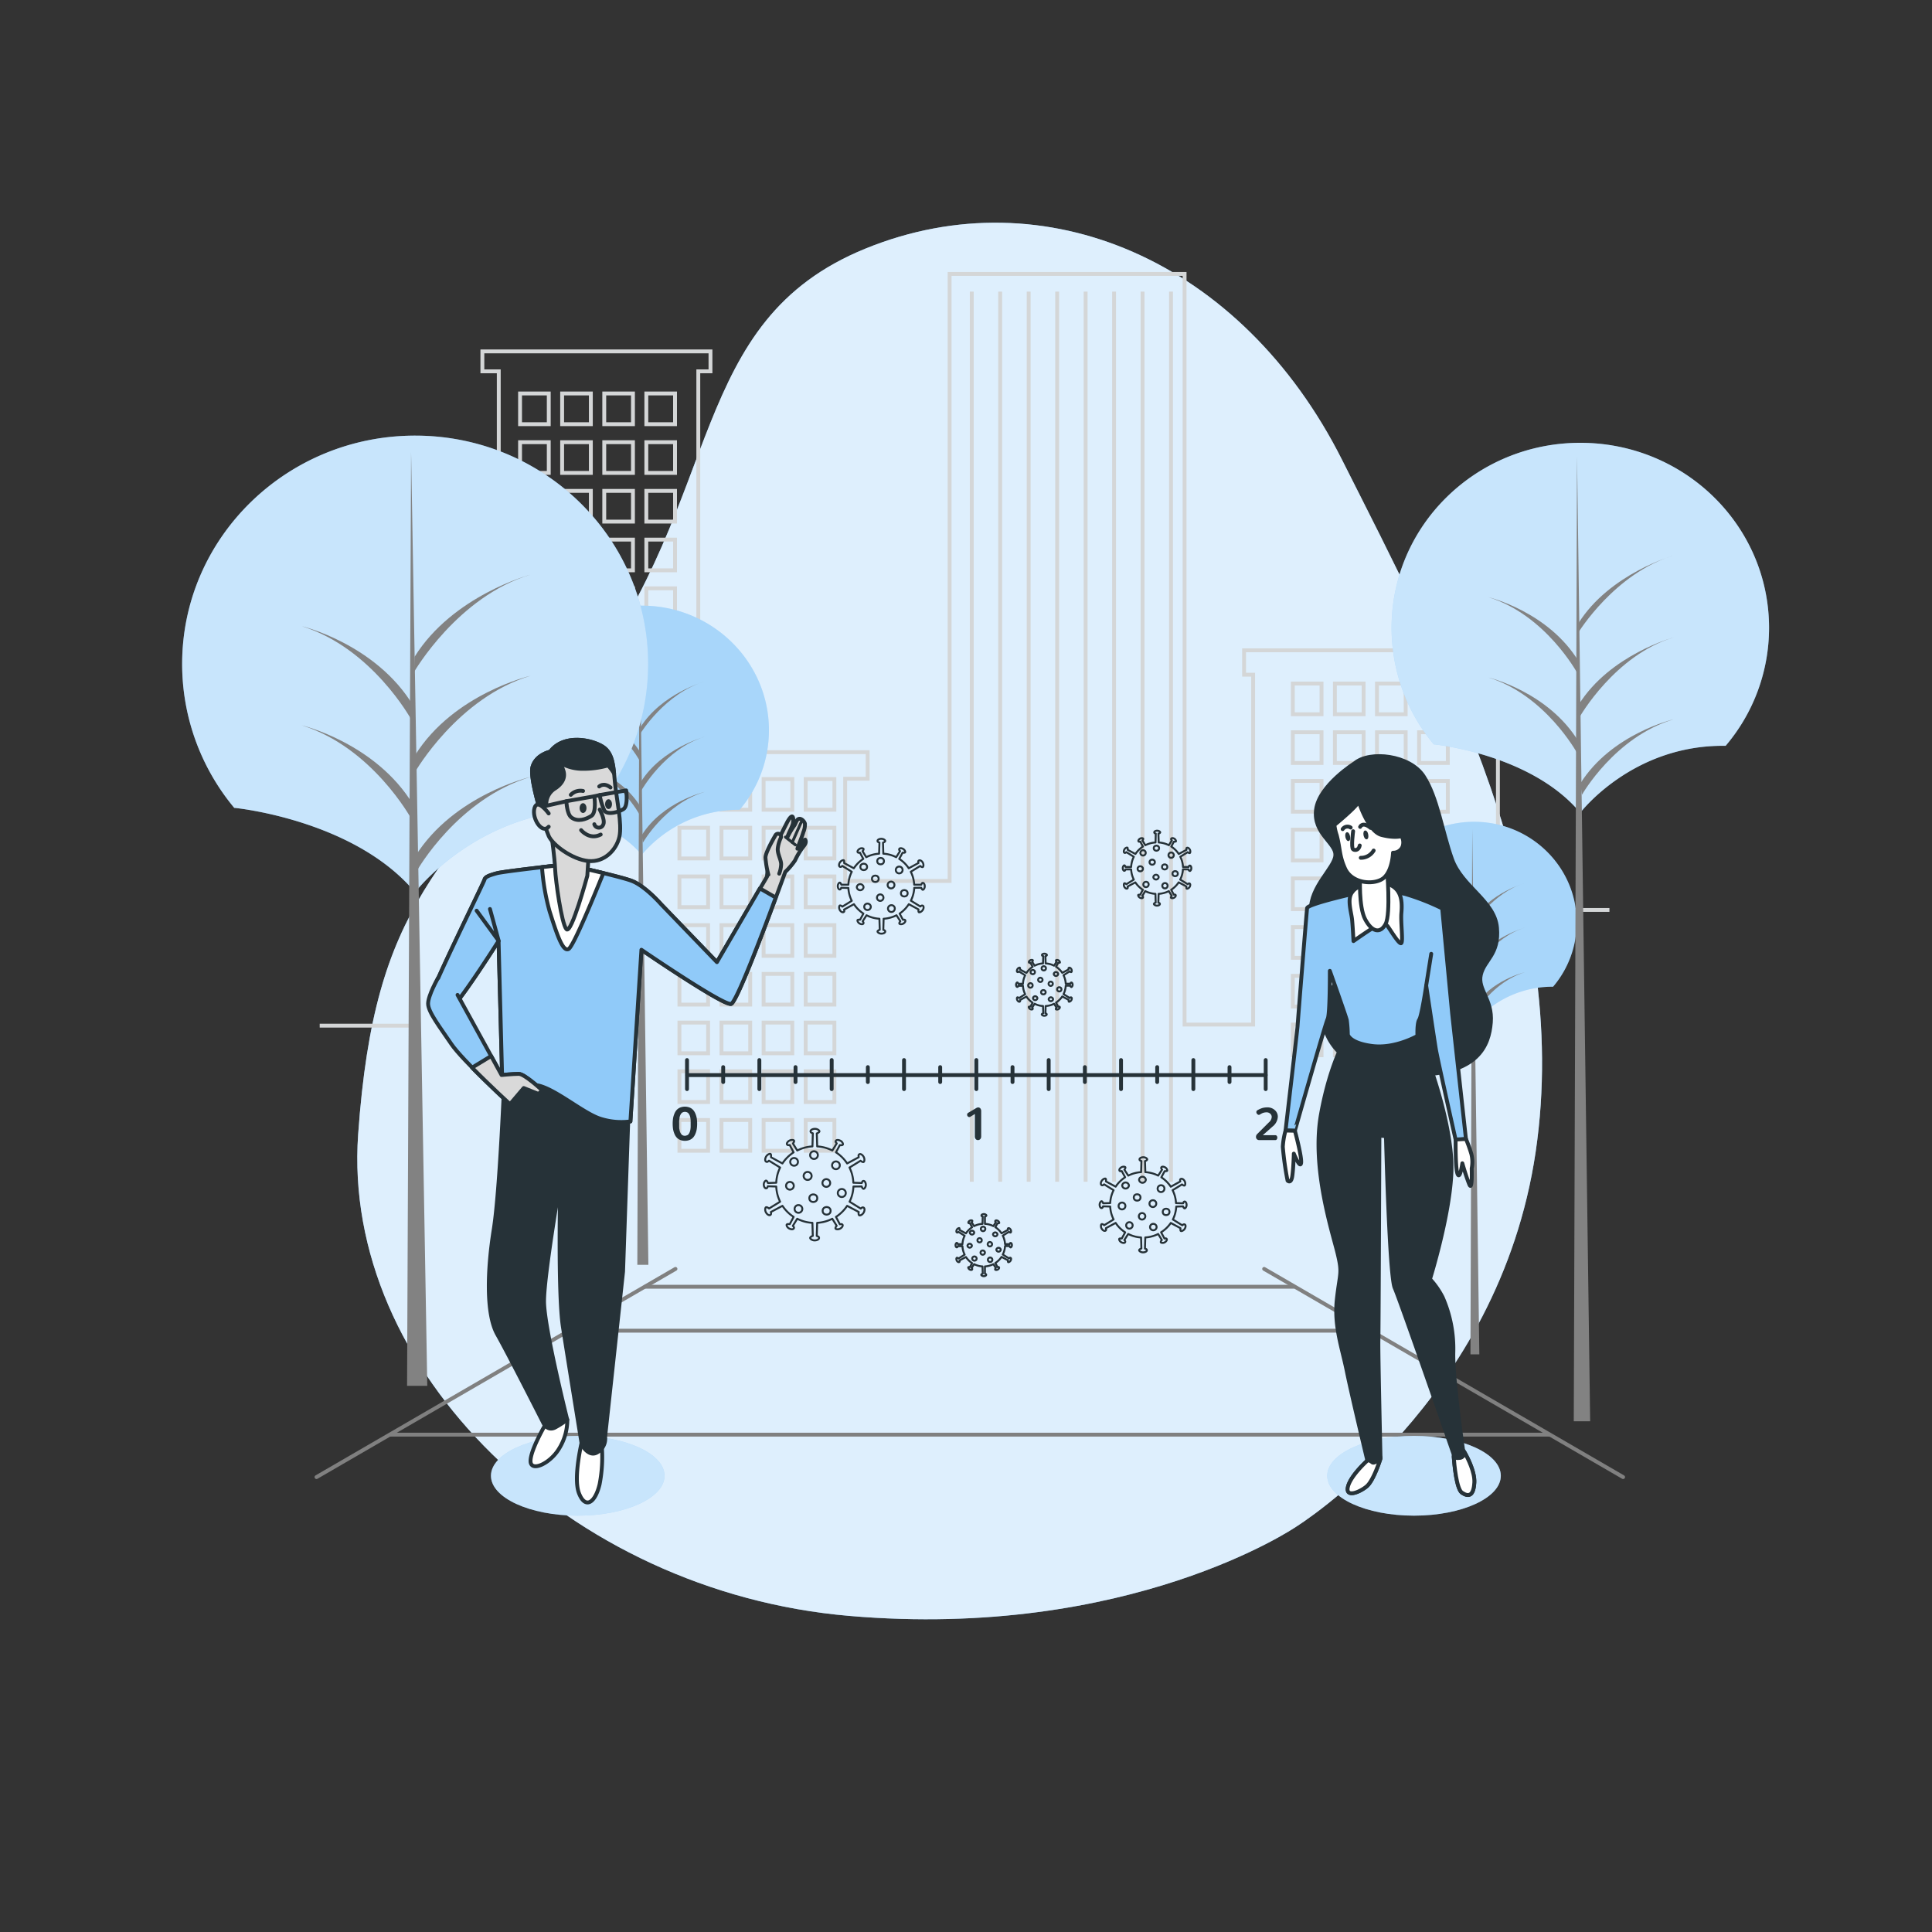 <svg xmlns="http://www.w3.org/2000/svg" viewBox="0 0 500 500"><rect x="0" y="0" width="500" height="500" fill="#333333" stroke="none"/><g id="freepik--background-simple--inject-85"><path d="M335.32,395.19s52.57-32.38,62.11-97.1S373.28,170.56,347.32,119,270.41,45.47,224.07,64.3s-36.51,64-73.21,112.57S97,232.8,92.69,293.58s54.43,118.36,127.05,124.61S335.32,395.19,335.32,395.19Z" style="fill:#90CAF9"></path><path d="M335.32,395.19s52.57-32.38,62.11-97.1S373.28,170.56,347.32,119,270.41,45.47,224.07,64.3s-36.51,64-73.21,112.57S97,232.8,92.69,293.58s54.43,118.36,127.05,124.61S335.32,395.19,335.32,395.19Z" style="fill:#fff;opacity:0.7"></path></g><g id="freepik--Buildings--inject-85"><polyline points="416.52 235.49 387.66 235.49 387.66 174.61 389.59 174.61 389.59 168.3 321.97 168.3 321.97 174.61 324.31 174.61 324.31 265.16 306.57 265.16 306.57 70.89 245.76 70.89 245.76 227.99 218.73 227.99 218.73 201.54 224.55 201.54 224.55 194.66 180.72 194.66 180.72 96.1 183.87 96.1 183.87 90.94 124.84 90.94 124.84 96.1 129.08 96.1 129.08 179.85 107.23 179.85 107.23 265.44 82.74 265.44" style="fill:none;stroke:#d4d6d7;stroke-miterlimit:10"></polyline><rect x="134.59" y="101.83" width="7.43" height="7.95" style="fill:none;stroke:#d4d6d7;stroke-miterlimit:10"></rect><rect x="145.48" y="101.83" width="7.43" height="7.95" style="fill:none;stroke:#d4d6d7;stroke-miterlimit:10"></rect><rect x="156.38" y="101.83" width="7.43" height="7.95" style="fill:none;stroke:#d4d6d7;stroke-miterlimit:10"></rect><rect x="167.27" y="101.83" width="7.43" height="7.95" style="fill:none;stroke:#d4d6d7;stroke-miterlimit:10"></rect><rect x="134.59" y="114.44" width="7.43" height="7.95" style="fill:none;stroke:#d4d6d7;stroke-miterlimit:10"></rect><rect x="145.48" y="114.44" width="7.43" height="7.95" style="fill:none;stroke:#d4d6d7;stroke-miterlimit:10"></rect><rect x="156.38" y="114.44" width="7.43" height="7.95" style="fill:none;stroke:#d4d6d7;stroke-miterlimit:10"></rect><rect x="167.27" y="114.44" width="7.43" height="7.95" style="fill:none;stroke:#d4d6d7;stroke-miterlimit:10"></rect><rect x="134.59" y="127.04" width="7.43" height="7.95" style="fill:none;stroke:#d4d6d7;stroke-miterlimit:10"></rect><rect x="145.48" y="127.04" width="7.43" height="7.95" style="fill:none;stroke:#d4d6d7;stroke-miterlimit:10"></rect><rect x="156.38" y="127.04" width="7.43" height="7.95" style="fill:none;stroke:#d4d6d7;stroke-miterlimit:10"></rect><rect x="167.27" y="127.04" width="7.43" height="7.95" style="fill:none;stroke:#d4d6d7;stroke-miterlimit:10"></rect><rect x="134.59" y="139.65" width="7.43" height="7.95" style="fill:none;stroke:#d4d6d7;stroke-miterlimit:10"></rect><rect x="145.48" y="139.65" width="7.43" height="7.95" style="fill:none;stroke:#d4d6d7;stroke-miterlimit:10"></rect><rect x="156.38" y="139.65" width="7.43" height="7.95" style="fill:none;stroke:#d4d6d7;stroke-miterlimit:10"></rect><rect x="167.27" y="139.65" width="7.43" height="7.95" style="fill:none;stroke:#d4d6d7;stroke-miterlimit:10"></rect><rect x="134.59" y="152.26" width="7.43" height="7.95" style="fill:none;stroke:#d4d6d7;stroke-miterlimit:10"></rect><rect x="145.48" y="152.26" width="7.43" height="7.95" style="fill:none;stroke:#d4d6d7;stroke-miterlimit:10"></rect><rect x="156.38" y="152.26" width="7.43" height="7.95" style="fill:none;stroke:#d4d6d7;stroke-miterlimit:10"></rect><rect x="167.27" y="152.26" width="7.43" height="7.95" style="fill:none;stroke:#d4d6d7;stroke-miterlimit:10"></rect><rect x="134.59" y="164.86" width="7.43" height="7.95" style="fill:none;stroke:#d4d6d7;stroke-miterlimit:10"></rect><rect x="145.48" y="164.86" width="7.43" height="7.95" style="fill:none;stroke:#d4d6d7;stroke-miterlimit:10"></rect><rect x="156.38" y="164.86" width="7.43" height="7.95" style="fill:none;stroke:#d4d6d7;stroke-miterlimit:10"></rect><rect x="167.27" y="164.86" width="7.43" height="7.95" style="fill:none;stroke:#d4d6d7;stroke-miterlimit:10"></rect><rect x="134.59" y="177.47" width="7.43" height="7.95" style="fill:none;stroke:#d4d6d7;stroke-miterlimit:10"></rect><rect x="145.48" y="177.47" width="7.43" height="7.95" style="fill:none;stroke:#d4d6d7;stroke-miterlimit:10"></rect><rect x="156.38" y="177.47" width="7.43" height="7.95" style="fill:none;stroke:#d4d6d7;stroke-miterlimit:10"></rect><rect x="167.27" y="177.47" width="7.43" height="7.95" style="fill:none;stroke:#d4d6d7;stroke-miterlimit:10"></rect><rect x="134.59" y="190.08" width="7.43" height="7.95" style="fill:none;stroke:#d4d6d7;stroke-miterlimit:10"></rect><rect x="145.48" y="190.08" width="7.43" height="7.95" style="fill:none;stroke:#d4d6d7;stroke-miterlimit:10"></rect><rect x="156.38" y="190.08" width="7.43" height="7.95" style="fill:none;stroke:#d4d6d7;stroke-miterlimit:10"></rect><rect x="167.27" y="190.08" width="7.43" height="7.95" style="fill:none;stroke:#d4d6d7;stroke-miterlimit:10"></rect><rect x="175.83" y="201.61" width="7.43" height="7.95" style="fill:none;stroke:#d4d6d7;stroke-miterlimit:10"></rect><rect x="186.72" y="201.61" width="7.43" height="7.95" style="fill:none;stroke:#d4d6d7;stroke-miterlimit:10"></rect><rect x="197.62" y="201.61" width="7.43" height="7.95" style="fill:none;stroke:#d4d6d7;stroke-miterlimit:10"></rect><rect x="208.51" y="201.61" width="7.43" height="7.95" style="fill:none;stroke:#d4d6d7;stroke-miterlimit:10"></rect><rect x="175.83" y="214.22" width="7.43" height="7.95" style="fill:none;stroke:#d4d6d7;stroke-miterlimit:10"></rect><rect x="186.72" y="214.22" width="7.43" height="7.95" style="fill:none;stroke:#d4d6d7;stroke-miterlimit:10"></rect><rect x="197.62" y="214.22" width="7.43" height="7.95" style="fill:none;stroke:#d4d6d7;stroke-miterlimit:10"></rect><rect x="208.51" y="214.22" width="7.43" height="7.95" style="fill:none;stroke:#d4d6d7;stroke-miterlimit:10"></rect><rect x="175.83" y="226.82" width="7.43" height="7.95" style="fill:none;stroke:#d4d6d7;stroke-miterlimit:10"></rect><rect x="186.72" y="226.82" width="7.43" height="7.95" style="fill:none;stroke:#d4d6d7;stroke-miterlimit:10"></rect><rect x="197.62" y="226.82" width="7.43" height="7.95" style="fill:none;stroke:#d4d6d7;stroke-miterlimit:10"></rect><rect x="208.51" y="226.82" width="7.43" height="7.95" style="fill:none;stroke:#d4d6d7;stroke-miterlimit:10"></rect><rect x="175.83" y="239.43" width="7.43" height="7.95" style="fill:none;stroke:#d4d6d7;stroke-miterlimit:10"></rect><rect x="186.72" y="239.43" width="7.43" height="7.95" style="fill:none;stroke:#d4d6d7;stroke-miterlimit:10"></rect><rect x="197.62" y="239.43" width="7.43" height="7.95" style="fill:none;stroke:#d4d6d7;stroke-miterlimit:10"></rect><rect x="208.51" y="239.43" width="7.43" height="7.95" style="fill:none;stroke:#d4d6d7;stroke-miterlimit:10"></rect><rect x="175.83" y="252.04" width="7.43" height="7.95" style="fill:none;stroke:#d4d6d7;stroke-miterlimit:10"></rect><rect x="186.72" y="252.04" width="7.43" height="7.95" style="fill:none;stroke:#d4d6d7;stroke-miterlimit:10"></rect><rect x="197.62" y="252.04" width="7.43" height="7.95" style="fill:none;stroke:#d4d6d7;stroke-miterlimit:10"></rect><rect x="208.51" y="252.04" width="7.43" height="7.95" style="fill:none;stroke:#d4d6d7;stroke-miterlimit:10"></rect><rect x="175.83" y="264.64" width="7.43" height="7.95" style="fill:none;stroke:#d4d6d7;stroke-miterlimit:10"></rect><rect x="186.72" y="264.64" width="7.43" height="7.95" style="fill:none;stroke:#d4d6d7;stroke-miterlimit:10"></rect><rect x="197.62" y="264.64" width="7.43" height="7.95" style="fill:none;stroke:#d4d6d7;stroke-miterlimit:10"></rect><rect x="208.51" y="264.64" width="7.43" height="7.95" style="fill:none;stroke:#d4d6d7;stroke-miterlimit:10"></rect><rect x="175.83" y="277.25" width="7.43" height="7.95" style="fill:none;stroke:#d4d6d7;stroke-miterlimit:10"></rect><rect x="186.72" y="277.25" width="7.43" height="7.95" style="fill:none;stroke:#d4d6d7;stroke-miterlimit:10"></rect><rect x="197.62" y="277.25" width="7.43" height="7.95" style="fill:none;stroke:#d4d6d7;stroke-miterlimit:10"></rect><rect x="208.51" y="277.25" width="7.43" height="7.95" style="fill:none;stroke:#d4d6d7;stroke-miterlimit:10"></rect><rect x="175.83" y="289.86" width="7.43" height="7.95" style="fill:none;stroke:#d4d6d7;stroke-miterlimit:10"></rect><rect x="186.72" y="289.86" width="7.43" height="7.95" style="fill:none;stroke:#d4d6d7;stroke-miterlimit:10"></rect><rect x="197.62" y="289.86" width="7.43" height="7.95" style="fill:none;stroke:#d4d6d7;stroke-miterlimit:10"></rect><rect x="208.51" y="289.86" width="7.43" height="7.95" style="fill:none;stroke:#d4d6d7;stroke-miterlimit:10"></rect><rect x="334.58" y="176.9" width="7.43" height="7.95" style="fill:none;stroke:#d4d6d7;stroke-miterlimit:10"></rect><rect x="345.47" y="176.9" width="7.43" height="7.95" style="fill:none;stroke:#d4d6d7;stroke-miterlimit:10"></rect><rect x="356.36" y="176.9" width="7.43" height="7.95" style="fill:none;stroke:#d4d6d7;stroke-miterlimit:10"></rect><rect x="367.26" y="176.9" width="7.43" height="7.95" style="fill:none;stroke:#d4d6d7;stroke-miterlimit:10"></rect><rect x="334.58" y="189.51" width="7.43" height="7.95" style="fill:none;stroke:#d4d6d7;stroke-miterlimit:10"></rect><rect x="345.47" y="189.51" width="7.43" height="7.95" style="fill:none;stroke:#d4d6d7;stroke-miterlimit:10"></rect><rect x="356.36" y="189.51" width="7.43" height="7.95" style="fill:none;stroke:#d4d6d7;stroke-miterlimit:10"></rect><rect x="367.26" y="189.51" width="7.43" height="7.95" style="fill:none;stroke:#d4d6d7;stroke-miterlimit:10"></rect><rect x="334.58" y="202.11" width="7.43" height="7.95" style="fill:none;stroke:#d4d6d7;stroke-miterlimit:10"></rect><rect x="345.47" y="202.11" width="7.43" height="7.95" style="fill:none;stroke:#d4d6d7;stroke-miterlimit:10"></rect><rect x="356.36" y="202.11" width="7.43" height="7.95" style="fill:none;stroke:#d4d6d7;stroke-miterlimit:10"></rect><rect x="367.26" y="202.11" width="7.43" height="7.95" style="fill:none;stroke:#d4d6d7;stroke-miterlimit:10"></rect><rect x="334.58" y="214.72" width="7.43" height="7.95" style="fill:none;stroke:#d4d6d7;stroke-miterlimit:10"></rect><rect x="345.47" y="214.72" width="7.43" height="7.95" style="fill:none;stroke:#d4d6d7;stroke-miterlimit:10"></rect><rect x="356.36" y="214.72" width="7.43" height="7.95" style="fill:none;stroke:#d4d6d7;stroke-miterlimit:10"></rect><rect x="367.26" y="214.72" width="7.43" height="7.95" style="fill:none;stroke:#d4d6d7;stroke-miterlimit:10"></rect><rect x="334.58" y="227.33" width="7.43" height="7.95" style="fill:none;stroke:#d4d6d7;stroke-miterlimit:10"></rect><rect x="345.47" y="227.33" width="7.43" height="7.95" style="fill:none;stroke:#d4d6d7;stroke-miterlimit:10"></rect><rect x="356.36" y="227.33" width="7.43" height="7.95" style="fill:none;stroke:#d4d6d7;stroke-miterlimit:10"></rect><rect x="367.26" y="227.33" width="7.43" height="7.95" style="fill:none;stroke:#d4d6d7;stroke-miterlimit:10"></rect><rect x="334.58" y="239.93" width="7.43" height="7.95" style="fill:none;stroke:#d4d6d7;stroke-miterlimit:10"></rect><rect x="345.47" y="239.93" width="7.43" height="7.95" style="fill:none;stroke:#d4d6d7;stroke-miterlimit:10"></rect><rect x="356.36" y="239.93" width="7.43" height="7.95" style="fill:none;stroke:#d4d6d7;stroke-miterlimit:10"></rect><rect x="367.26" y="239.93" width="7.43" height="7.95" style="fill:none;stroke:#d4d6d7;stroke-miterlimit:10"></rect><rect x="334.58" y="252.54" width="7.43" height="7.95" style="fill:none;stroke:#d4d6d7;stroke-miterlimit:10"></rect><rect x="345.47" y="252.54" width="7.43" height="7.95" style="fill:none;stroke:#d4d6d7;stroke-miterlimit:10"></rect><rect x="356.36" y="252.54" width="7.43" height="7.95" style="fill:none;stroke:#d4d6d7;stroke-miterlimit:10"></rect><rect x="367.26" y="252.54" width="7.43" height="7.95" style="fill:none;stroke:#d4d6d7;stroke-miterlimit:10"></rect><rect x="334.58" y="265.15" width="7.43" height="7.95" style="fill:none;stroke:#d4d6d7;stroke-miterlimit:10"></rect><rect x="345.47" y="265.15" width="7.43" height="7.95" style="fill:none;stroke:#d4d6d7;stroke-miterlimit:10"></rect><rect x="356.36" y="265.15" width="7.43" height="7.95" style="fill:none;stroke:#d4d6d7;stroke-miterlimit:10"></rect><rect x="367.26" y="265.15" width="7.43" height="7.95" style="fill:none;stroke:#d4d6d7;stroke-miterlimit:10"></rect><line x1="251.49" y1="75.47" x2="251.49" y2="305.83" style="fill:none;stroke:#d4d6d7;stroke-miterlimit:10"></line><line x1="258.85" y1="75.47" x2="258.85" y2="305.83" style="fill:none;stroke:#d4d6d7;stroke-miterlimit:10"></line><line x1="266.22" y1="75.47" x2="266.22" y2="305.83" style="fill:none;stroke:#d4d6d7;stroke-miterlimit:10"></line><line x1="273.59" y1="75.47" x2="273.59" y2="305.83" style="fill:none;stroke:#d4d6d7;stroke-miterlimit:10"></line><line x1="280.96" y1="75.47" x2="280.96" y2="305.83" style="fill:none;stroke:#d4d6d7;stroke-miterlimit:10"></line><line x1="288.32" y1="75.47" x2="288.32" y2="305.83" style="fill:none;stroke:#d4d6d7;stroke-miterlimit:10"></line><line x1="295.69" y1="75.47" x2="295.69" y2="305.83" style="fill:none;stroke:#d4d6d7;stroke-miterlimit:10"></line><line x1="303.06" y1="75.47" x2="303.06" y2="305.83" style="fill:none;stroke:#d4d6d7;stroke-miterlimit:10"></line></g><g id="freepik--Virus--inject-85"><path d="M223,307.05c.08.24.28.62.49.62s.59-.46.59-1-.26-1.05-.59-1.05-.38.34-.46.54l-2.18-.07a9.87,9.87,0,0,0-1-3.93l2.86-1.76c.21.18.61.43.81.31s.3-.76,0-1.31-.82-.86-1.13-.68-.18.53-.15.77l-3,1.61a9.88,9.88,0,0,0-2.89-2.87l1-1.88c.25.05.67.06.78-.12s-.11-.74-.61-1-1-.3-1.2,0,.1.5.23.68l-1.14,1.84a9.81,9.81,0,0,0-3.92-1.06l-.1-3.36c.26-.09.68-.32.68-.55s-.52-.64-1.15-.64-1.15.29-1.15.64.36.42.59.52l-.1,3.39a9.81,9.81,0,0,0-3.93,1.06l-1.12-1.82c.17-.19.39-.55.29-.74s-.7-.27-1.2,0-.78.75-.61,1,.48.16.69.14l1,1.9a10,10,0,0,0-2.89,2.87l-2.95-1.6c0-.27.07-.74-.13-.86s-.82.13-1.14.68-.32,1.14,0,1.32.55-.11.74-.26l2.88,1.78a10,10,0,0,0-1,3.93l-2.15.07c-.08-.24-.28-.62-.49-.62s-.59.47-.59,1,.27,1,.59,1,.38-.33.47-.54l2.17.07a10,10,0,0,0,1,3.93l-2.86,1.76c-.21-.18-.61-.43-.81-.31s-.3.76,0,1.31.82.86,1.13.68.18-.53.15-.77l3-1.6a10.09,10.09,0,0,0,2.89,2.86l-1,1.88c-.25-.05-.68-.06-.79.12s.12.74.62,1,1,.3,1.2,0-.1-.5-.23-.68l1.13-1.84a9.81,9.81,0,0,0,3.93,1.06l.1,3.37c-.27.09-.68.31-.68.54s.51.64,1.15.64,1.15-.28,1.15-.64-.37-.42-.59-.52l.1-3.39a9.81,9.81,0,0,0,3.92-1.06l1.13,1.82c-.17.19-.4.56-.29.74s.69.27,1.19,0,.78-.75.62-1-.48-.16-.7-.13l-1-1.91a10,10,0,0,0,2.89-2.86l3,1.59c-.06.27-.08.74.13.86s.81-.13,1.13-.68.32-1.14,0-1.31-.55.1-.74.25l-2.89-1.78a9.78,9.78,0,0,0,1-3.93Z" style="fill:none;stroke:#263238;stroke-linecap:round;stroke-linejoin:round;stroke-width:0.5px"></path><path d="M211.66,298.94a1,1,0,1,1-1-1A1,1,0,0,1,211.66,298.94Z" style="fill:none;stroke:#263238;stroke-linecap:round;stroke-linejoin:round;stroke-width:0.5px"></path><path d="M205.43,306.88a1,1,0,1,1-1-1A1,1,0,0,1,205.43,306.88Z" style="fill:none;stroke:#263238;stroke-linecap:round;stroke-linejoin:round;stroke-width:0.5px"></path><path d="M210.05,304.33a1,1,0,0,1-2.07,0,1,1,0,0,1,2.07,0Z" style="fill:none;stroke:#263238;stroke-linecap:round;stroke-linejoin:round;stroke-width:0.5px"></path><path d="M207.64,312.87a1,1,0,1,1-1-1A1,1,0,0,1,207.64,312.87Z" style="fill:none;stroke:#263238;stroke-linecap:round;stroke-linejoin:round;stroke-width:0.5px"></path><path d="M218.89,308.75a1,1,0,0,1-2.07,0,1,1,0,0,1,2.07,0Z" style="fill:none;stroke:#263238;stroke-linecap:round;stroke-linejoin:round;stroke-width:0.5px"></path><ellipse cx="210.48" cy="310.09" rx="1.03" ry="0.98" style="fill:none;stroke:#263238;stroke-linecap:round;stroke-linejoin:round;stroke-width:0.5px"></ellipse><path d="M214.85,306.16a1,1,0,1,1-1-1A1,1,0,0,1,214.85,306.16Z" style="fill:none;stroke:#263238;stroke-linecap:round;stroke-linejoin:round;stroke-width:0.5px"></path><path d="M217.34,301.58a1,1,0,1,1-1-1A1,1,0,0,1,217.34,301.58Z" style="fill:none;stroke:#263238;stroke-linecap:round;stroke-linejoin:round;stroke-width:0.5px"></path><ellipse cx="213.93" cy="313.36" rx="1.03" ry="0.98" style="fill:none;stroke:#263238;stroke-linecap:round;stroke-linejoin:round;stroke-width:0.5px"></ellipse><path d="M206.51,300.69a1,1,0,1,1-1-1A1,1,0,0,1,206.51,300.69Z" style="fill:none;stroke:#263238;stroke-linecap:round;stroke-linejoin:round;stroke-width:0.5px"></path><path d="M307.6,225c0,.16.19.41.33.41s.39-.31.39-.7-.17-.7-.39-.7-.26.22-.32.36l-1.45,0a6.67,6.67,0,0,0-.7-2.64l1.92-1.19c.14.13.41.29.55.22s.2-.52,0-.89-.56-.57-.77-.45-.12.35-.1.51l-2,1.08a6.7,6.7,0,0,0-1.94-1.92l.68-1.26c.17,0,.46,0,.53-.08s-.08-.5-.41-.7-.7-.19-.81,0,.07.34.16.46l-.77,1.23a6.8,6.8,0,0,0-2.63-.71l-.07-2.26c.18-.06.46-.21.46-.36s-.34-.43-.77-.43-.77.19-.77.43.24.28.39.34l-.06,2.28a6.85,6.85,0,0,0-2.64.71l-.75-1.22c.11-.13.26-.37.19-.49s-.47-.19-.8,0-.52.5-.42.69.33.11.47.09l.69,1.28a6.82,6.82,0,0,0-1.94,1.92l-2-1.07c0-.18.05-.5-.09-.57s-.55.08-.76.45-.22.76,0,.88.37-.07.5-.17l1.93,1.2a6.66,6.66,0,0,0-.69,2.64l-1.44,0c-.06-.16-.19-.42-.33-.42s-.4.32-.4.71.18.7.4.7.26-.23.31-.36l1.46,0a6.66,6.66,0,0,0,.69,2.64l-1.92,1.19c-.14-.13-.41-.3-.54-.22s-.2.52,0,.89.55.57.76.45.12-.35.1-.52l2-1.07a6.82,6.82,0,0,0,1.94,1.92l-.68,1.26c-.17,0-.45,0-.52.08s.07.5.41.69.69.2.8,0-.06-.34-.15-.46l.76-1.23a6.85,6.85,0,0,0,2.64.71l.06,2.26c-.18.06-.46.21-.46.36s.35.43.78.43.77-.19.77-.43-.25-.28-.4-.34l.07-2.28a6.9,6.9,0,0,0,2.64-.71l.75,1.22c-.11.13-.27.37-.19.49s.46.19.8,0,.52-.5.41-.69-.32-.11-.47-.09l-.69-1.28a6.7,6.7,0,0,0,1.94-1.92l2,1.06c0,.19-.05.51.08.58s.55-.08.76-.45.22-.76,0-.88-.37.07-.5.17l-1.94-1.2a6.67,6.67,0,0,0,.7-2.64Z" style="fill:none;stroke:#263238;stroke-linecap:round;stroke-linejoin:round;stroke-width:0.5px"></path><ellipse cx="299.28" cy="219.51" rx="0.69" ry="0.66" style="fill:none;stroke:#263238;stroke-linecap:round;stroke-linejoin:round;stroke-width:0.5px"></ellipse><ellipse cx="295.1" cy="224.84" rx="0.69" ry="0.66" style="fill:none;stroke:#263238;stroke-linecap:round;stroke-linejoin:round;stroke-width:0.5px"></ellipse><ellipse cx="298.19" cy="223.13" rx="0.69" ry="0.66" style="fill:none;stroke:#263238;stroke-linecap:round;stroke-linejoin:round;stroke-width:0.5px"></ellipse><path d="M297.27,228.86a.69.69,0,1,1-.69-.65A.67.67,0,0,1,297.27,228.86Z" style="fill:none;stroke:#263238;stroke-linecap:round;stroke-linejoin:round;stroke-width:0.5px"></path><ellipse cx="304.13" cy="226.1" rx="0.69" ry="0.66" style="fill:none;stroke:#263238;stroke-linecap:round;stroke-linejoin:round;stroke-width:0.5px"></ellipse><path d="M299.87,227a.7.7,0,0,1-1.39,0,.7.7,0,0,1,1.39,0Z" style="fill:none;stroke:#263238;stroke-linecap:round;stroke-linejoin:round;stroke-width:0.5px"></path><ellipse cx="301.42" cy="224.36" rx="0.69" ry="0.66" style="fill:none;stroke:#263238;stroke-linecap:round;stroke-linejoin:round;stroke-width:0.5px"></ellipse><path d="M303.78,221.29a.69.69,0,1,1-.69-.66A.68.68,0,0,1,303.78,221.29Z" style="fill:none;stroke:#263238;stroke-linecap:round;stroke-linejoin:round;stroke-width:0.5px"></path><path d="M302.18,229.19a.69.69,0,1,1-.69-.65A.67.67,0,0,1,302.18,229.19Z" style="fill:none;stroke:#263238;stroke-linecap:round;stroke-linejoin:round;stroke-width:0.5px"></path><path d="M296.51,220.69a.69.69,0,1,1-.69-.66A.68.68,0,0,1,296.51,220.69Z" style="fill:none;stroke:#263238;stroke-linecap:round;stroke-linejoin:round;stroke-width:0.5px"></path><path d="M261.29,322.49c0,.13.16.34.27.34s.33-.26.33-.58-.15-.58-.33-.58-.21.19-.26.3l-1.2,0a5.39,5.39,0,0,0-.58-2.18l1.59-1c.12.1.34.24.45.18s.17-.43,0-.73-.46-.47-.63-.38-.1.3-.08.43l-1.65.89a5.67,5.67,0,0,0-1.61-1.59l.57-1c.13,0,.37,0,.43-.07s-.06-.41-.34-.57-.57-.16-.66,0,.05.28.12.37l-.63,1a5.36,5.36,0,0,0-2.18-.59l0-1.87c.15-.05.38-.17.38-.3s-.29-.36-.64-.36-.64.16-.64.36.2.23.33.29l-.06,1.88a5.4,5.4,0,0,0-2.18.59l-.62-1c.09-.11.22-.31.16-.41s-.39-.15-.66,0-.43.41-.34.57.26.09.38.07l.57,1.06a5.77,5.77,0,0,0-1.6,1.59l-1.64-.88c0-.15,0-.42-.07-.48s-.45.07-.63.37-.18.64,0,.74.3-.06.41-.14l1.6,1a5.55,5.55,0,0,0-.57,2.18l-1.19,0c0-.13-.16-.34-.28-.34s-.32.26-.32.58.14.58.32.58.22-.19.26-.3l1.21,0a5.55,5.55,0,0,0,.57,2.19l-1.58,1c-.12-.11-.34-.25-.46-.18s-.16.43,0,.73.46.47.63.37.1-.29.09-.42l1.65-.89a5.77,5.77,0,0,0,1.6,1.59l-.56,1c-.14,0-.38,0-.43.07s.06.41.34.57.57.16.66,0-.05-.28-.13-.38l.63-1a5.57,5.57,0,0,0,2.18.59l.06,1.87c-.15.05-.38.17-.38.3s.29.36.64.36.64-.16.64-.36-.21-.24-.33-.29l0-1.88a5.52,5.52,0,0,0,2.18-.59l.63,1c-.1.11-.22.31-.16.41s.38.15.66,0,.43-.41.34-.57-.27-.09-.39-.08l-.57-1.05a5.67,5.67,0,0,0,1.61-1.59l1.64.88c0,.15,0,.41.07.48s.45-.07.63-.38.18-.63,0-.73-.31.06-.42.14l-1.6-1a5.39,5.39,0,0,0,.58-2.19Z" style="fill:none;stroke:#263238;stroke-linecap:round;stroke-linejoin:round;stroke-width:0.5px"></path><path d="M255,318a.58.58,0,1,1-.58-.54A.56.56,0,0,1,255,318Z" style="fill:none;stroke:#263238;stroke-linecap:round;stroke-linejoin:round;stroke-width:0.5px"></path><path d="M251.53,322.39a.58.58,0,0,1-1.15,0,.58.58,0,0,1,1.15,0Z" style="fill:none;stroke:#263238;stroke-linecap:round;stroke-linejoin:round;stroke-width:0.5px"></path><ellipse cx="253.52" cy="320.98" rx="0.57" ry="0.55" style="fill:none;stroke:#263238;stroke-linecap:round;stroke-linejoin:round;stroke-width:0.5px"></ellipse><path d="M252.75,325.72a.55.55,0,0,1-.57.54.56.56,0,0,1-.57-.54.57.57,0,0,1,.57-.55A.56.56,0,0,1,252.75,325.72Z" style="fill:none;stroke:#263238;stroke-linecap:round;stroke-linejoin:round;stroke-width:0.5px"></path><path d="M259,323.43a.58.58,0,0,1-1.15,0,.58.58,0,0,1,1.15,0Z" style="fill:none;stroke:#263238;stroke-linecap:round;stroke-linejoin:round;stroke-width:0.5px"></path><path d="M254.9,324.17a.57.57,0,0,1-.57.55.56.56,0,0,1-.57-.55.55.55,0,0,1,.57-.54A.56.56,0,0,1,254.9,324.17Z" style="fill:none;stroke:#263238;stroke-linecap:round;stroke-linejoin:round;stroke-width:0.5px"></path><path d="M256.75,322a.57.57,0,0,1-1.14,0,.57.57,0,0,1,1.14,0Z" style="fill:none;stroke:#263238;stroke-linecap:round;stroke-linejoin:round;stroke-width:0.5px"></path><path d="M258.14,319.45a.58.58,0,0,1-1.15,0,.58.58,0,0,1,1.15,0Z" style="fill:none;stroke:#263238;stroke-linecap:round;stroke-linejoin:round;stroke-width:0.5px"></path><path d="M256.82,326a.58.58,0,1,1-.58-.55A.57.57,0,0,1,256.82,326Z" style="fill:none;stroke:#263238;stroke-linecap:round;stroke-linejoin:round;stroke-width:0.5px"></path><path d="M252.13,319a.58.58,0,0,1-1.15,0,.58.58,0,0,1,1.15,0Z" style="fill:none;stroke:#263238;stroke-linecap:round;stroke-linejoin:round;stroke-width:0.5px"></path><path d="M277,255.1c0,.14.16.35.27.35s.33-.26.33-.58-.15-.59-.33-.59-.21.19-.26.3l-1.2,0a5.59,5.59,0,0,0-.57-2.19l1.58-1c.12.1.34.24.45.17s.17-.42,0-.73-.45-.47-.63-.37-.1.29-.08.42l-1.65.89a5.67,5.67,0,0,0-1.61-1.59l.57-1c.13,0,.37,0,.43-.07s-.06-.41-.34-.57-.57-.16-.66,0,.05.28.12.38l-.63,1a5.47,5.47,0,0,0-2.18-.59l-.05-1.87c.15-.05.38-.17.38-.3s-.29-.35-.64-.35-.64.16-.64.35.2.24.33.29l-.06,1.88a5.47,5.47,0,0,0-2.17.59l-.63-1c.09-.11.22-.31.16-.41s-.39-.15-.66,0-.43.41-.34.57.26.09.38.08l.57,1.05a5.77,5.77,0,0,0-1.6,1.59l-1.64-.88c0-.15,0-.41-.07-.48s-.45.07-.63.38-.18.63,0,.73.31-.06.41-.14l1.6,1a5.59,5.59,0,0,0-.57,2.19l-1.19,0c-.05-.13-.16-.34-.28-.34s-.32.26-.32.58.15.58.32.58.22-.19.26-.3l1.21,0a5.5,5.5,0,0,0,.57,2.18l-1.58,1c-.12-.1-.34-.24-.45-.18s-.17.43,0,.73.45.48.62.38.1-.3.09-.43l1.65-.89a5.77,5.77,0,0,0,1.6,1.59l-.56,1c-.14,0-.37,0-.43.07s.06.41.34.57.57.17.66,0-.05-.28-.13-.37l.64-1a5.31,5.31,0,0,0,2.17.59l.06,1.87c-.15.05-.38.17-.38.3s.29.36.64.36.64-.16.64-.36-.21-.23-.33-.29l.05-1.88a5.31,5.31,0,0,0,2.18-.59l.63,1c-.1.11-.22.31-.16.41s.38.16.66,0,.43-.42.34-.58-.27-.09-.39-.07l-.57-1.06a5.67,5.67,0,0,0,1.61-1.59l1.64.88c0,.16,0,.42.07.48s.45-.07.63-.37.18-.64,0-.73-.31.06-.41.14l-1.6-1a5.5,5.5,0,0,0,.57-2.18Z" style="fill:none;stroke:#263238;stroke-linecap:round;stroke-linejoin:round;stroke-width:0.5px"></path><ellipse cx="270.13" cy="250.6" rx="0.57" ry="0.55" style="fill:none;stroke:#263238;stroke-linecap:round;stroke-linejoin:round;stroke-width:0.5px"></ellipse><path d="M267.25,255a.58.58,0,1,1-.57-.55A.56.56,0,0,1,267.25,255Z" style="fill:none;stroke:#263238;stroke-linecap:round;stroke-linejoin:round;stroke-width:0.5px"></path><path d="M269.81,253.59a.56.56,0,0,1-.57.54.55.55,0,0,1-.57-.54.56.56,0,0,1,.57-.55A.57.57,0,0,1,269.81,253.59Z" style="fill:none;stroke:#263238;stroke-linecap:round;stroke-linejoin:round;stroke-width:0.5px"></path><path d="M268.48,258.33a.58.58,0,0,1-1.15,0,.58.58,0,0,1,1.15,0Z" style="fill:none;stroke:#263238;stroke-linecap:round;stroke-linejoin:round;stroke-width:0.5px"></path><ellipse cx="274.14" cy="256.04" rx="0.57" ry="0.55" style="fill:none;stroke:#263238;stroke-linecap:round;stroke-linejoin:round;stroke-width:0.5px"></ellipse><path d="M270.62,256.79a.56.56,0,0,1-.57.54.55.55,0,1,1,0-1.09A.56.56,0,0,1,270.62,256.79Z" style="fill:none;stroke:#263238;stroke-linecap:round;stroke-linejoin:round;stroke-width:0.5px"></path><path d="M272.47,254.61a.55.55,0,0,1-.57.54.55.55,0,1,1,.57-.54Z" style="fill:none;stroke:#263238;stroke-linecap:round;stroke-linejoin:round;stroke-width:0.5px"></path><path d="M273.86,252.07a.58.58,0,0,1-1.15,0,.58.58,0,0,1,1.15,0Z" style="fill:none;stroke:#263238;stroke-linecap:round;stroke-linejoin:round;stroke-width:0.5px"></path><path d="M272.54,258.6a.58.58,0,0,1-1.15,0,.58.58,0,0,1,1.15,0Z" style="fill:none;stroke:#263238;stroke-linecap:round;stroke-linejoin:round;stroke-width:0.5px"></path><ellipse cx="267.28" cy="251.57" rx="0.57" ry="0.55" style="fill:none;stroke:#263238;stroke-linecap:round;stroke-linejoin:round;stroke-width:0.5px"></ellipse><path d="M238.41,229.74c.07.21.24.53.42.53s.5-.4.5-.89-.23-.89-.5-.89-.33.29-.4.46l-1.84,0a8.31,8.31,0,0,0-.88-3.34l2.43-1.5c.18.16.52.37.69.27s.25-.65,0-1.12-.7-.72-1-.57-.15.45-.13.65l-2.52,1.37a8.38,8.38,0,0,0-2.46-2.43l.87-1.6c.21,0,.57.05.66-.1s-.1-.63-.52-.88-.88-.25-1,0,.09.42.2.57l-1,1.57a8.46,8.46,0,0,0-3.33-.91l-.08-2.85c.23-.07.58-.26.58-.46s-.44-.54-1-.54-1,.24-1,.54.31.36.5.44l-.09,2.87a8.51,8.51,0,0,0-3.33.91l-.95-1.55c.14-.16.34-.47.25-.62s-.6-.24-1,0-.66.64-.52.87.41.14.59.12l.87,1.62a8.47,8.47,0,0,0-2.45,2.43l-2.5-1.35c0-.24.06-.64-.11-.73s-.7.1-1,.57-.28,1,0,1.12.47-.1.63-.22l2.45,1.51a8.31,8.31,0,0,0-.88,3.34l-1.82,0c-.07-.2-.24-.53-.42-.53s-.5.4-.5.89.23.89.5.89.33-.29.4-.46l1.84.06a8.31,8.31,0,0,0,.88,3.33l-2.43,1.5c-.18-.16-.52-.37-.69-.27s-.25.65,0,1.12.7.72,1,.57.15-.45.13-.65L221,234a8.59,8.59,0,0,0,2.45,2.43l-.86,1.59c-.21,0-.57-.05-.66.1s.09.63.52.88.88.25,1,0-.08-.42-.19-.57l1-1.56a8.5,8.5,0,0,0,3.33.9l.09,2.85c-.23.08-.58.26-.58.46s.44.55,1,.55,1-.25,1-.55-.31-.36-.5-.44l.08-2.87a8.45,8.45,0,0,0,3.33-.9l1,1.54c-.14.16-.34.47-.25.63s.6.23,1,0,.66-.63.52-.87-.41-.14-.59-.12l-.87-1.61A8.72,8.72,0,0,0,235.2,234l2.5,1.35c0,.23-.06.63.11.73s.69-.11,1-.57.28-1,0-1.12-.47.09-.63.21l-2.45-1.51a8.31,8.31,0,0,0,.88-3.33Z" style="fill:none;stroke:#263238;stroke-linecap:round;stroke-linejoin:round;stroke-width:0.5px"></path><ellipse cx="227.9" cy="222.86" rx="0.87" ry="0.83" style="fill:none;stroke:#263238;stroke-linecap:round;stroke-linejoin:round;stroke-width:0.5px"></ellipse><path d="M223.49,229.6a.88.88,0,0,1-1.75,0,.88.88,0,0,1,1.75,0Z" style="fill:none;stroke:#263238;stroke-linecap:round;stroke-linejoin:round;stroke-width:0.5px"></path><ellipse cx="226.53" cy="227.43" rx="0.87" ry="0.83" style="fill:none;stroke:#263238;stroke-linecap:round;stroke-linejoin:round;stroke-width:0.5px"></ellipse><path d="M225.37,234.68a.86.86,0,0,1-.88.83.83.83,0,1,1,0-1.66A.86.86,0,0,1,225.37,234.68Z" style="fill:none;stroke:#263238;stroke-linecap:round;stroke-linejoin:round;stroke-width:0.5px"></path><ellipse cx="234.03" cy="231.18" rx="0.87" ry="0.83" style="fill:none;stroke:#263238;stroke-linecap:round;stroke-linejoin:round;stroke-width:0.5px"></ellipse><path d="M228.64,232.32a.85.85,0,0,1-.87.83.84.84,0,1,1,.87-.83Z" style="fill:none;stroke:#263238;stroke-linecap:round;stroke-linejoin:round;stroke-width:0.5px"></path><path d="M231.48,229a.88.88,0,1,1-.88-.84A.85.85,0,0,1,231.48,229Z" style="fill:none;stroke:#263238;stroke-linecap:round;stroke-linejoin:round;stroke-width:0.5px"></path><path d="M233.59,225.1a.88.88,0,1,1-.87-.83A.86.86,0,0,1,233.59,225.1Z" style="fill:none;stroke:#263238;stroke-linecap:round;stroke-linejoin:round;stroke-width:0.5px"></path><path d="M231.57,235.09a.88.88,0,1,1-.87-.83A.85.85,0,0,1,231.57,235.09Z" style="fill:none;stroke:#263238;stroke-linecap:round;stroke-linejoin:round;stroke-width:0.5px"></path><ellipse cx="223.53" cy="224.35" rx="0.87" ry="0.83" style="fill:none;stroke:#263238;stroke-linecap:round;stroke-linejoin:round;stroke-width:0.5px"></ellipse><path d="M306.17,312.21c.07.2.24.52.42.52s.5-.39.5-.88-.23-.89-.5-.89-.33.28-.4.45l-1.84-.05a8.4,8.4,0,0,0-.88-3.34l2.43-1.49c.18.15.52.37.69.27s.25-.65,0-1.12-.7-.72-1-.57-.15.45-.13.65L303,307.12a8.59,8.59,0,0,0-2.45-2.43l.86-1.59c.21,0,.57,0,.66-.11s-.09-.62-.52-.87-.88-.25-1,0,.08.42.19.57l-1,1.56a8.5,8.5,0,0,0-3.33-.9l-.09-2.85c.23-.08.58-.26.58-.46s-.44-.55-1-.55-1,.25-1,.55.31.36.5.44l-.08,2.87a8.45,8.45,0,0,0-3.33.9l-1-1.54c.14-.16.34-.47.25-.63s-.59-.23-1,0-.66.63-.52.87.41.14.59.12l.87,1.61a8.59,8.59,0,0,0-2.45,2.43l-2.5-1.35c0-.23.06-.63-.11-.73s-.69.11-1,.57-.28,1,0,1.12.47-.09.63-.21l2.45,1.51a8.31,8.31,0,0,0-.88,3.33l-1.82.05c-.07-.2-.24-.52-.42-.52s-.5.4-.5.89.23.88.5.88.33-.28.4-.45l1.84.05a8.31,8.31,0,0,0,.88,3.34l-2.43,1.49c-.18-.15-.52-.36-.69-.26s-.25.65,0,1.11.7.73,1,.58.15-.45.13-.66l2.52-1.36a8.38,8.38,0,0,0,2.46,2.43l-.87,1.6c-.21,0-.57-.06-.66.1s.1.63.52.87.88.25,1,0-.09-.43-.2-.58l1-1.56a8.28,8.28,0,0,0,3.33.9l.08,2.85c-.23.08-.58.27-.58.47s.44.54,1,.54,1-.24,1-.54-.31-.36-.5-.44l.09-2.88a8.33,8.33,0,0,0,3.33-.9l.95,1.55c-.14.16-.34.47-.25.62s.6.23,1,0,.66-.64.52-.87-.41-.15-.59-.12l-.87-1.62A8.47,8.47,0,0,0,303,316.5l2.5,1.35c0,.23-.06.63.11.73s.7-.1,1-.57.28-1,0-1.12-.47.09-.63.22l-2.44-1.51a8.51,8.51,0,0,0,.87-3.34Z" style="fill:none;stroke:#263238;stroke-linecap:round;stroke-linejoin:round;stroke-width:0.5px"></path><path d="M296.54,305.32a.88.88,0,0,1-1.75,0,.88.88,0,0,1,1.75,0Z" style="fill:none;stroke:#263238;stroke-linecap:round;stroke-linejoin:round;stroke-width:0.5px"></path><path d="M291.25,312.06a.88.88,0,1,1-.87-.83A.86.86,0,0,1,291.25,312.06Z" style="fill:none;stroke:#263238;stroke-linecap:round;stroke-linejoin:round;stroke-width:0.5px"></path><ellipse cx="294.29" cy="309.9" rx="0.87" ry="0.83" style="fill:none;stroke:#263238;stroke-linecap:round;stroke-linejoin:round;stroke-width:0.5px"></ellipse><path d="M293.13,317.14a.87.87,0,0,1-.88.84.84.84,0,1,1,.88-.84Z" style="fill:none;stroke:#263238;stroke-linecap:round;stroke-linejoin:round;stroke-width:0.5px"></path><ellipse cx="301.79" cy="313.64" rx="0.87" ry="0.83" style="fill:none;stroke:#263238;stroke-linecap:round;stroke-linejoin:round;stroke-width:0.5px"></ellipse><path d="M296.41,314.78a.87.87,0,0,1-.88.84.84.84,0,1,1,.88-.84Z" style="fill:none;stroke:#263238;stroke-linecap:round;stroke-linejoin:round;stroke-width:0.5px"></path><path d="M299.24,311.45a.88.88,0,1,1-.88-.83A.85.85,0,0,1,299.24,311.45Z" style="fill:none;stroke:#263238;stroke-linecap:round;stroke-linejoin:round;stroke-width:0.5px"></path><path d="M301.35,307.57a.88.88,0,1,1-.87-.83A.85.85,0,0,1,301.35,307.57Z" style="fill:none;stroke:#263238;stroke-linecap:round;stroke-linejoin:round;stroke-width:0.5px"></path><path d="M299.33,317.56a.85.85,0,0,1-.87.83.83.83,0,1,1,0-1.66A.85.85,0,0,1,299.33,317.56Z" style="fill:none;stroke:#263238;stroke-linecap:round;stroke-linejoin:round;stroke-width:0.5px"></path><path d="M292.17,306.81a.88.88,0,0,1-1.75,0,.88.88,0,0,1,1.75,0Z" style="fill:none;stroke:#263238;stroke-linecap:round;stroke-linejoin:round;stroke-width:0.5px"></path><line x1="177.87" y1="278.23" x2="327.56" y2="278.23" style="fill:none;stroke:#263238;stroke-linecap:round;stroke-linejoin:round"></line><line x1="177.8" y1="274.34" x2="177.8" y2="281.86" style="fill:none;stroke:#263238;stroke-linecap:round;stroke-linejoin:round"></line><line x1="187.16" y1="276.17" x2="187.16" y2="280.03" style="fill:none;stroke:#263238;stroke-linecap:round;stroke-linejoin:round"></line><line x1="196.52" y1="274.34" x2="196.52" y2="281.86" style="fill:none;stroke:#263238;stroke-linecap:round;stroke-linejoin:round"></line><line x1="205.88" y1="276.17" x2="205.88" y2="280.03" style="fill:none;stroke:#263238;stroke-linecap:round;stroke-linejoin:round"></line><line x1="215.24" y1="274.34" x2="215.24" y2="281.86" style="fill:none;stroke:#263238;stroke-linecap:round;stroke-linejoin:round"></line><line x1="224.6" y1="276.17" x2="224.6" y2="280.03" style="fill:none;stroke:#263238;stroke-linecap:round;stroke-linejoin:round"></line><line x1="233.96" y1="274.34" x2="233.96" y2="281.86" style="fill:none;stroke:#263238;stroke-linecap:round;stroke-linejoin:round"></line><line x1="243.32" y1="276.17" x2="243.32" y2="280.03" style="fill:none;stroke:#263238;stroke-linecap:round;stroke-linejoin:round"></line><line x1="252.68" y1="274.34" x2="252.68" y2="281.86" style="fill:none;stroke:#263238;stroke-linecap:round;stroke-linejoin:round"></line><line x1="262.04" y1="276.17" x2="262.04" y2="280.03" style="fill:none;stroke:#263238;stroke-linecap:round;stroke-linejoin:round"></line><line x1="271.4" y1="274.34" x2="271.4" y2="281.86" style="fill:none;stroke:#263238;stroke-linecap:round;stroke-linejoin:round"></line><line x1="280.76" y1="276.17" x2="280.76" y2="280.03" style="fill:none;stroke:#263238;stroke-linecap:round;stroke-linejoin:round"></line><line x1="290.12" y1="274.34" x2="290.12" y2="281.86" style="fill:none;stroke:#263238;stroke-linecap:round;stroke-linejoin:round"></line><line x1="299.48" y1="276.17" x2="299.48" y2="280.03" style="fill:none;stroke:#263238;stroke-linecap:round;stroke-linejoin:round"></line><line x1="308.84" y1="274.34" x2="308.84" y2="281.86" style="fill:none;stroke:#263238;stroke-linecap:round;stroke-linejoin:round"></line><line x1="318.2" y1="276.17" x2="318.2" y2="280.03" style="fill:none;stroke:#263238;stroke-linecap:round;stroke-linejoin:round"></line><line x1="327.56" y1="274.34" x2="327.56" y2="281.86" style="fill:none;stroke:#263238;stroke-linecap:round;stroke-linejoin:round"></line><path d="M252.52,294.8a1.08,1.08,0,0,1-.23-.73V288.3l-1.14.7a.53.53,0,0,1-.3.09.5.5,0,0,1-.4-.19.6.6,0,0,1-.16-.42.56.56,0,0,1,.3-.5l2.08-1.23a1.08,1.08,0,0,1,.47-.15.76.76,0,0,1,.57.25,1.1,1.1,0,0,1,.22.72v6.54a1,1,0,0,1-.23.68.79.79,0,0,1-.59.26A.75.75,0,0,1,252.52,294.8Z" style="fill:#263238"></path><path d="M176,295a2.55,2.55,0,0,1-.91-.65,3.34,3.34,0,0,1-.58-1,5.32,5.32,0,0,1-.33-1.2,9.41,9.41,0,0,1-.09-1.34,9.17,9.17,0,0,1,.09-1.33,5.24,5.24,0,0,1,.33-1.19,3.29,3.29,0,0,1,.58-1,2.55,2.55,0,0,1,.91-.65,3.4,3.4,0,0,1,2.51,0,2.49,2.49,0,0,1,.9.64,3.44,3.44,0,0,1,.59,1,5.71,5.71,0,0,1,.33,1.18,9.46,9.46,0,0,1,.09,1.35,9.27,9.27,0,0,1-.09,1.33,5,5,0,0,1-.33,1.21,3.48,3.48,0,0,1-.58,1,2.55,2.55,0,0,1-.91.65,3.06,3.06,0,0,1-1.25.24A3.15,3.15,0,0,1,176,295Zm1.82-1.18a1,1,0,0,0,.41-.34,2.19,2.19,0,0,0,.27-.5,2.79,2.79,0,0,0,.17-.65,6.25,6.25,0,0,0,.07-.72q0-.36,0-.78t0-.78a5.88,5.88,0,0,0-.07-.71,2.58,2.58,0,0,0-.17-.64,1.93,1.93,0,0,0-.27-.49,1,1,0,0,0-.41-.34,1.25,1.25,0,0,0-.56-.12,1.32,1.32,0,0,0-.57.12,1.12,1.12,0,0,0-.41.34,2.84,2.84,0,0,0-.27.49,3.14,3.14,0,0,0-.16.64c0,.24-.06.48-.08.71s0,.49,0,.78,0,.54,0,.77,0,.48.08.73a3.43,3.43,0,0,0,.16.65,3.38,3.38,0,0,0,.27.5,1.12,1.12,0,0,0,.41.34,1.32,1.32,0,0,0,.57.12A1.25,1.25,0,0,0,177.84,293.78Z" style="fill:#263238"></path><path d="M329.29,291.59l-2.48,2.2h3.25a.43.43,0,0,1,.37.18.72.72,0,0,1,.14.44.77.77,0,0,1-.14.45.42.42,0,0,1-.37.19h-4.18a.79.79,0,0,1-.83-.82,1,1,0,0,1,.32-.75l3-3a2,2,0,0,0,.75-1.37,1.12,1.12,0,0,0-.39-.89,1.35,1.35,0,0,0-.95-.35,2.45,2.45,0,0,0-.62.07,2.93,2.93,0,0,0-.43.13,4.68,4.68,0,0,0-.42.22l-.34.19a.34.34,0,0,1-.17.05.62.62,0,0,1-.45-.23.72.72,0,0,1-.21-.49.55.55,0,0,1,.3-.49,6.19,6.19,0,0,1,1.18-.54,4.5,4.5,0,0,1,1.31-.19,2.78,2.78,0,0,1,2,.71,2.24,2.24,0,0,1,.77,1.72A3.49,3.49,0,0,1,329.29,291.59Z" style="fill:#263238"></path></g><g id="freepik--Trees--inject-85"><path d="M360.85,255.15s13.68,1.33,20.61,9.63a26.61,26.61,0,0,1,20.48-9.42,25.61,25.61,0,0,0,6.11-16.62c0-14.39-11.89-26.06-26.57-26.06s-26.59,11.65-26.6,26a25.62,25.62,0,0,0,6,16.45Z" style="fill:#90CAF9"></path><path d="M360.85,255.15s13.68,1.33,20.61,9.63a26.61,26.61,0,0,1,20.48-9.42,25.61,25.61,0,0,0,6.11-16.62c0-14.39-11.89-26.06-26.57-26.06s-26.59,11.65-26.6,26a25.62,25.62,0,0,0,6,16.45Z" style="fill:#fff;opacity:0.22"></path><polygon points="381.01 214.51 380.55 350.5 382.85 350.5 381.01 214.51" style="fill:#828282"></polygon><path d="M381.7,262.25s4.62-8.14,12.93-10.63c0,0-8.77,2-13.16,9.05Z" style="fill:#828282"></path><path d="M381.2,239.4s5.12-8.37,13.43-10.86c0,0-9.05,2.55-13.43,9.57Z" style="fill:#828282"></path><path d="M381.38,251.29s4.94-8.72,13.25-11.21c0,0-9,2.44-13.37,9.46Z" style="fill:#828282"></path><path d="M381,245.06s-4.46-8.15-12.48-10.64c0,0,8.47,2,12.7,9.05Z" style="fill:#828282"></path><path d="M381,256.37s-4.46-8.14-12.48-10.63c0,0,8.47,2,12.7,9Z" style="fill:#828282"></path><path d="M140.56,209.31s16.93,1.64,25.51,11.92a33,33,0,0,1,25.35-11.67A31.67,31.67,0,0,0,199,189c0-17.81-14.72-32.25-32.89-32.26S133.19,171.17,133.18,189a31.72,31.72,0,0,0,7.38,20.36Z" style="fill:#90CAF9"></path><path d="M140.56,209.31s16.93,1.64,25.51,11.92a33,33,0,0,1,25.35-11.67A31.67,31.67,0,0,0,199,189c0-17.81-14.72-32.25-32.89-32.26S133.19,171.17,133.18,189a31.72,31.72,0,0,0,7.38,20.36Z" style="fill:#fff;opacity:0.22"></path><polygon points="165.51 159.01 164.94 327.33 167.8 327.33 165.51 159.01" style="fill:#828282"></polygon><path d="M166.37,218.1s5.72-10.08,16-13.16c0,0-10.85,2.52-16.28,11.2Z" style="fill:#828282"></path><path d="M165.75,189.81s6.34-10.36,16.62-13.44c0,0-11.19,3.16-16.62,11.84Z" style="fill:#828282"></path><path d="M166,204.54s6.12-10.8,16.4-13.88c0,0-11.12,3-16.55,11.7Z" style="fill:#828282"></path><path d="M165.52,196.82s-5.51-10.08-15.44-13.16c0,0,10.48,2.52,15.72,11.2Z" style="fill:#828282"></path><path d="M165.52,210.82s-5.51-10.08-15.44-13.16c0,0,10.48,2.52,15.72,11.2Z" style="fill:#828282"></path><path d="M371.1,192.64s25.13,2.43,37.87,17.7c0,0,13.45-17.69,37.62-17.32a47.13,47.13,0,0,0,11.24-30.53c0-26.44-21.85-47.88-48.83-47.89S360.15,136,360.14,162.46a47.06,47.06,0,0,0,10.95,30.22Z" style="fill:#90CAF9"></path><path d="M371.1,192.64s25.13,2.43,37.87,17.7c0,0,13.45-17.69,37.62-17.32a47.13,47.13,0,0,0,11.24-30.53c0-26.44-21.85-47.88-48.83-47.89S360.15,136,360.14,162.46a47.06,47.06,0,0,0,10.95,30.22Z" style="fill:#fff;opacity:0.5"></path><polygon points="408.13 117.98 407.29 367.83 411.53 367.83 408.13 117.98" style="fill:#828282"></polygon><path d="M409.41,205.69s8.48-15,23.75-19.54c0,0-16.12,3.74-24.18,16.63Z" style="fill:#828282"></path><path d="M408.48,163.69s9.41-15.37,24.68-19.94c0,0-16.62,4.69-24.68,17.57Z" style="fill:#828282"></path><path d="M408.81,185.55s9.08-16,24.35-20.6c0,0-16.51,4.49-24.57,17.37Z" style="fill:#828282"></path><path d="M408.15,174.1s-8.19-15-22.92-19.54c0,0,15.55,3.74,23.33,16.63Z" style="fill:#828282"></path><path d="M408.15,194.88s-8.19-15-22.92-19.54c0,0,15.55,3.74,23.33,16.63Z" style="fill:#828282"></path><path d="M60.67,209.07s31,3,46.75,21.85c0,0,16.61-21.83,46.45-21.38a58.17,58.17,0,0,0,13.87-37.69c0-32.63-27-59.1-60.28-59.11s-60.31,26.44-60.32,59.07a58.17,58.17,0,0,0,13.52,37.31Z" style="fill:#90CAF9"></path><path d="M60.67,209.07s31,3,46.75,21.85c0,0,16.61-21.83,46.45-21.38a58.17,58.17,0,0,0,13.87-37.69c0-32.63-27-59.1-60.28-59.11s-60.31,26.44-60.32,59.07a58.17,58.17,0,0,0,13.52,37.31Z" style="fill:#fff;opacity:0.5"></path><polygon points="106.39 116.91 105.35 358.65 110.58 358.65 106.39 116.91" style="fill:#828282"></polygon><path d="M108,225.18s10.48-18.47,29.33-24.12c0,0-19.9,4.62-29.85,20.53Z" style="fill:#828282"></path><path d="M107.18,173.87s11.26-19.5,30.11-25.15c0,0-20.09,5.36-30,21.26Z" style="fill:#828282"></path><path d="M107.49,199.67s11-19.13,29.8-24.78c0,0-19.9,4.62-29.85,20.53Z" style="fill:#828282"></path><path d="M106.41,186.18s-10.1-18.47-28.29-24.12c0,0,19.2,4.62,28.8,20.53Z" style="fill:#828282"></path><path d="M106.41,211.84s-10.1-18.47-28.29-24.12c0,0,19.2,4.62,28.8,20.53Z" style="fill:#828282"></path></g><g id="freepik--Floor--inject-85"><line x1="81.91" y1="382.27" x2="174.81" y2="328.39" style="fill:none;stroke:gray;stroke-linecap:round;stroke-linejoin:round"></line><line x1="420.06" y1="382.27" x2="327.16" y2="328.39" style="fill:none;stroke:gray;stroke-linecap:round;stroke-linejoin:round"></line><line x1="167" y1="333" x2="334.84" y2="333" style="fill:none;stroke:gray;stroke-linecap:round;stroke-linejoin:round"></line><line x1="146.99" y1="344.38" x2="354.85" y2="344.38" style="fill:none;stroke:gray;stroke-linecap:round;stroke-linejoin:round"></line><line x1="101.13" y1="371.29" x2="400.94" y2="371.29" style="fill:none;stroke:gray;stroke-linecap:round;stroke-linejoin:round"></line></g><g id="freepik--character-2--inject-85"><ellipse cx="365.95" cy="381.93" rx="22.46" ry="10.32" style="fill:#90CAF9"></ellipse><ellipse cx="365.95" cy="381.93" rx="22.46" ry="10.32" style="fill:#fff;opacity:0.5"></ellipse><path d="M350.6,197.5s-9.18,5.74-10,12,5.27,8.69,5,11.91-6.51,8.07-6.34,14.21,4.58,10.45,6.9,14.39-5.7,8.09-3.77,14.92,7.25,13.26,23.72,13.2,19.25-7.59,19.72-13.55-3.5-8.48-2.59-12.34,4.81-5.2,4.18-12.16-9.09-10.57-11.65-17.74-3.79-16.08-7.37-21.5S354.56,194.21,350.6,197.5Z" style="fill:#263238;stroke:#263238;stroke-linecap:round;stroke-linejoin:round"></path><path d="M348.82,267.71s-4.41,6.66-6.94,20.63,3,30.68,4.28,36,.61,4.85-.18,11.85,1.37,12.73,2.55,18.57S353.87,378,353.87,378s-4.33,3.88-5,6.77,3,1.41,4.84-.12,3.57-7.17,3.57-7.17-.63-27.59-.55-30.49.26-53.1.26-53.1l1.69.16s.89,36.19,2.27,39.25,15.23,43,15.23,43,.5,8.85,2.17,10,3,.92,3.21-2.58-2.93-8.55-2.93-8.55-2.67-18.45-2.51-25.1a33.08,33.08,0,0,0-2.78-14.35,20.85,20.85,0,0,0-3.26-4.68s5.53-17.76,5.57-28.89-6-28.94-8.81-34.09l-1.64-2-15.11-.39Z" style="fill:#263238;stroke:#263238;stroke-linecap:round;stroke-linejoin:round"></path><path d="M355.1,378.42a2.52,2.52,0,0,0-1.27-.56l0,.18s-4.33,3.88-5,6.77,3,1.41,4.84-.12,3.57-7.17,3.57-7.17v-.4C356.48,378.07,355.6,378.85,355.1,378.42Z" style="fill:#fff;stroke:#263238;stroke-linecap:round;stroke-linejoin:round"></path><path d="M377.85,377.3c-1,.14-1.46-.06-1.63-.31.15,2.07.73,8.35,2.12,9.3,1.66,1.13,3,.92,3.21-2.58.16-2.66-1.61-6.19-2.47-7.75C378.87,376.67,378.5,377.21,377.85,377.3Z" style="fill:#fff;stroke:#263238;stroke-linecap:round;stroke-linejoin:round"></path><path d="M352.05,230.9s-13.62,3-13.77,4.12-2.46,30.06-2.47,30.54-3.11,27-3.11,27l2.42.06S343,264.9,343.6,263.7s.56-12.44.56-12.44S348.33,263,348.55,264a30.53,30.53,0,0,1,.27,3.76s.43,2.19,6.33,2.94,11.68-2.6,11.68-2.6-.16-3.27.47-4.22,1.8-8.79,1.8-8.79,2.07,13.84,2.49,16.39,5.13,23.5,5.13,23.5l2.67-.17-3.58-32.53-2.57-27.17a59.87,59.87,0,0,0-9.58-3.75C360.05,230.49,352.05,230.9,352.05,230.9Z" style="fill:#90CAF9;stroke:#263238;stroke-linecap:round;stroke-linejoin:round"></path><line x1="369.1" y1="255.04" x2="370.4" y2="246.85" style="fill:#fff;stroke:#263238;stroke-linecap:round;stroke-linejoin:round"></line><path d="M332.7,292.58a19.92,19.92,0,0,0-.71,4.22,79.46,79.46,0,0,0,1.23,8.74s.94,1,1.24-1.3.38-5.68.38-5.68,1.6,3.92,1.88,2.47-1.6-8.39-1.6-8.39Z" style="fill:#fff;stroke:#263238;stroke-linecap:round;stroke-linejoin:round"></path><path d="M379.39,294.76a38,38,0,0,1,1.39,3.87,8.52,8.52,0,0,1,.09,3.77s.22,6.2-.64,4.06-1.78-5.4-1.78-5.4-.57,4.18-1.2,2.85-.53-9-.53-9Z" style="fill:#fff;stroke:#263238;stroke-linecap:round;stroke-linejoin:round"></path><path d="M353.06,229.35a3.49,3.49,0,0,0-3.06,1.49c-1.5,1.78-.26,5.2-.07,7.26s.35,5.45.35,5.45,4.8-3.38,5.66-3.72,2.56-.91,3.15-.17,2.9,4.67,3.51,4.45-.14-5.38.08-7.86c.34-3.87-.31-6.79-4.4-7.74S353.06,229.35,353.06,229.35Z" style="fill:#fff;stroke:#263238;stroke-linecap:round;stroke-linejoin:round"></path><path d="M352,226.9s-.43,7.73,1.3,11,3.89,3.85,5.29,1.23.36-14.39.36-14.39S354.81,227.09,352,226.9Z" style="fill:#fff;stroke:#263238;stroke-linecap:round;stroke-linejoin:round"></path><path d="M351.64,207.38s2.39,7.81,5.92,8.71,5.16.29,5.16.29a3.29,3.29,0,0,1,.25,2.75,2.57,2.57,0,0,1-2.46,1.55s-.11,4.36-2.26,6.4-8.32,1.81-10.18-2.36c-1.5-3.36-1.19-5-2.13-8.58a12.42,12.42,0,0,1-.59-2.64S351.29,208.66,351.64,207.38Z" style="fill:#fff;stroke:#263238;stroke-linecap:round;stroke-linejoin:round"></path><path d="M350.19,215.12s-.58,4.3,0,4.69,1.5.13,1.71-1" style="fill:none;stroke:#263238;stroke-linecap:round;stroke-linejoin:round"></path><path d="M352.17,222a3.83,3.83,0,0,0,3.33-1.88" style="fill:none;stroke:#263238;stroke-linecap:round;stroke-linejoin:round"></path><path d="M349.39,216.39c.13.63,0,1.2-.37,1.27s-.7-.4-.83-1,0-1.2.37-1.27S349.26,215.75,349.39,216.39Z" style="fill:#263238"></path><path d="M354.09,215.94c.13.64,0,1.21-.37,1.27s-.7-.39-.83-1,0-1.21.37-1.27S354,215.31,354.09,215.94Z" style="fill:#263238"></path><path d="M347.48,214.58a1.51,1.51,0,0,1,2.07-.41" style="fill:none;stroke:#263238;stroke-linecap:round;stroke-linejoin:round"></path><path d="M352,214s.6-1.48,2.71.26" style="fill:none;stroke:#263238;stroke-linecap:round;stroke-linejoin:round"></path></g><g id="freepik--character-1--inject-85"><ellipse cx="149.52" cy="381.93" rx="22.46" ry="10.32" style="fill:#90CAF9"></ellipse><ellipse cx="149.52" cy="381.93" rx="22.46" ry="10.32" style="fill:#fff;opacity:0.5"></ellipse><path d="M141.48,368.1s-4.18,7-4.18,10,5.11.69,7.43-3.26a14.08,14.08,0,0,0,2.09-7.43s-1.85-3-3.48-1.62A5.4,5.4,0,0,0,141.48,368.1Z" style="fill:#fff;stroke:#263238;stroke-linecap:round;stroke-linejoin:round"></path><path d="M150.77,372.28s-2.55,10-.93,14.17,4.18,2.55,5.34-2.33a36.94,36.94,0,0,0,.47-10.91Z" style="fill:#fff;stroke:#263238;stroke-linecap:round;stroke-linejoin:round"></path><path d="M130.57,278s-1.16,30-2.79,40.18-2.09,21.83.93,27.17,11.84,22.76,11.84,22.76.93,2.32,3,1.39a23.32,23.32,0,0,0,3.25-2.09s-6-23.92-6-30.65S145,305.63,145,305.63s-.7,29,.69,37.85,4.88,30.43,4.88,30.43,1.86,3.48,4.18,1.85a4.06,4.06,0,0,0,1.86-3.94l4.64-42.74,1.4-40.87-1.4-8.13A31.19,31.19,0,0,0,145,275.67C135.21,275.67,130.57,278,130.57,278Z" style="fill:#263238;stroke:#263238;stroke-linecap:round;stroke-linejoin:round"></path><path d="M146.45,223.72s-16.11,1.78-17.89,2.28-3,.89-3.17,1.65-14.22,29.19-14,30.71,2.41,4.06,4.44,3.43,13.2-18.27,13.2-18.27l1,38.19a17.3,17.3,0,0,1,9.39-.76c4.7,1.14,11.8,7.36,16.12,8.63a17.73,17.73,0,0,0,7.61.64L166,245.8s21.32,14.59,23.22,14,14-34.14,14-34.14a18.23,18.23,0,0,0,2.54-3,19.28,19.28,0,0,1,1.73-3c.44-.67,1.43-1.5.88-2.37-.7.35-1.27,2.2-2,2.35.47-1.44,1.11-2.83,1.54-4.29a5.09,5.09,0,0,0,.41-2.16c-.15-.66-1.1-1.66-1.83-1.15-.35.25-.64,1.15-.86,1.52a20.12,20.12,0,0,0-1.88,3.18c.24-1,1.21-2.58,1.45-3.59.08-.33.24-1.63-.15-1.83s-1.15,1.15-1.33,1.49c-.59,1.15-1.18,2.31-1.76,3.48a32.35,32.35,0,0,0-2.82,6.27,26.83,26.83,0,0,0-.64,4.32L185.54,249l-14.47-15s-4.19-4.82-7.74-6.09S146.45,223.72,146.45,223.72Z" style="fill:#d9d9d9;stroke:#263238;stroke-linecap:round;stroke-linejoin:round"></path><line x1="207.62" y1="212.17" x2="205.03" y2="218.01" style="fill:#fff;stroke:#263238;stroke-linecap:round;stroke-linejoin:round;stroke-width:0.75px"></line><line x1="203.27" y1="216.63" x2="205.86" y2="218.66" style="fill:none;stroke:#263238;stroke-linecap:round;stroke-linejoin:round;stroke-width:0.75px"></line><path d="M198.86,226.38a24.61,24.61,0,0,1-.76-4.44c0-1.2,1.82-4.46,2.59-5.78a.77.77,0,0,1,.94-.34h0a.77.77,0,0,1,.45,1,8.81,8.81,0,0,0-.81,2.94c0,1.39.89,2.79.89,3.93a7.77,7.77,0,0,1-.5,2.41" style="fill:#d9d9d9;stroke:#263238;stroke-linecap:round;stroke-linejoin:round"></path><path d="M196.65,229.91,185.54,249l-14.47-15s-4.19-4.82-7.74-6.09-16.88-4.19-16.88-4.19-16.11,1.78-17.89,2.28-3,.89-3.17,1.65-14.22,29.19-14,30.71,2.41,4.06,4.44,3.43,13.2-18.27,13.2-18.27l1,38.19a17.3,17.3,0,0,1,9.39-.76c4.7,1.14,11.8,7.36,16.12,8.63a17.73,17.73,0,0,0,7.61.64L166,245.8s21.32,14.59,23.22,14c1.36-.45,7.92-17.73,11.54-27.52Z" style="fill:#90CAF9;stroke:#263238;stroke-linecap:round;stroke-linejoin:round"></path><polyline points="126.8 235.25 129.07 243.52 123.35 235.68" style="fill:none;stroke:#263238;stroke-linecap:round;stroke-linejoin:round"></polyline><path d="M146.45,223.72l-6.18.7a57.69,57.69,0,0,0,2,11.55c1.72,5.32,3.3,10.49,4.88,9.63,1.33-.73,7.16-15.13,9-19.64C151.46,224.82,146.45,223.72,146.45,223.72Z" style="fill:#fff;stroke:#263238;stroke-linecap:round;stroke-linejoin:round"></path><path d="M113.33,253.16s-2.54,4.44-2.54,6.6,3.18,6.22,6,10.41S132,285.77,132,285.77l3.55-4.18,3.81,1.52,1-.89s-4.57-4.29-6.09-4.29-4.46.29-4.46.29l-11.4-20.74" style="fill:#90CAF9;stroke:#263238;stroke-linecap:round;stroke-linejoin:round"></path><path d="M127.11,273.3l-4.94,3c4.47,4.56,9.82,9.46,9.82,9.46l3.55-4.18,3.81,1.52,1-.89s-4.57-4.29-6.09-4.29-4.46.29-4.46.29Z" style="fill:#d9d9d9;stroke:#263238;stroke-linecap:round;stroke-linejoin:round"></path><polyline points="141.48 292.85 146.36 294.01 144.97 305.63" style="fill:none;stroke:#263238;stroke-linecap:round;stroke-linejoin:round"></polyline><path d="M142.77,216.49s.76,5.33.89,8.37,1.65,14.09,2.92,15.61S152,226.64,152,226.64l.38-6S145.31,219.53,142.77,216.49Z" style="fill:#d9d9d9;stroke:#263238;stroke-linecap:round;stroke-linejoin:round"></path><path d="M142.39,194.53s-3.68.76-4.57,3.94,3.18,15.6,4.19,17.89,6.09,6.09,10.28,6.47,7.23-2.92,8-6.22-.76-10-1.14-14-.38-7.61-3.17-9.39S145.94,189.84,142.39,194.53Z" style="fill:#d9d9d9;stroke:#263238;stroke-linecap:round;stroke-linejoin:round"></path><path d="M157.37,198.09a12.56,12.56,0,0,1,1.55,2.07c-.29-2.94-.76-5.5-2.95-6.9-2.79-1.77-10-3.42-13.58,1.27,0,0-3.68.76-4.57,3.94-.52,1.85.66,6.87,1.92,11.18a2.34,2.34,0,0,0,1.64-1.79,4.7,4.7,0,0,1,2.28-3.81c1.52-1,2.79-2.54,2.16-4.57a5.5,5.5,0,0,0-1.61-2.56,11.32,11.32,0,0,0,6.43,2.05A23.55,23.55,0,0,0,157.37,198.09Z" style="fill:#263238;stroke:#263238;stroke-linecap:round;stroke-linejoin:round"></path><path d="M142,210.52s-2.92-4.06-3.68-1.39,2,6.85,3.68,4.82" style="fill:#d9d9d9;stroke:#263238;stroke-linecap:round;stroke-linejoin:round"></path><path d="M155.21,209.51s1.52,2.79.89,3.93a1.21,1.21,0,0,1-2.29-.13" style="fill:none;stroke:#263238;stroke-linecap:round;stroke-linejoin:round"></path><path d="M150.39,214.84s2.15,2.66,5.07,1.14" style="fill:none;stroke:#263238;stroke-linecap:round;stroke-linejoin:round"></path><ellipse cx="150.89" cy="209.13" rx="0.89" ry="1.27" style="fill:#263238"></ellipse><ellipse cx="157.49" cy="208.11" rx="0.89" ry="1.27" style="fill:#263238"></ellipse><path d="M153.81,206.08l-7.23,1.27s.1,3.28,1.27,4.19c1.65,1.27,3.81.5,5.2-.38S153.81,206.08,153.81,206.08Z" style="fill:none;stroke:#263238;stroke-linecap:round;stroke-linejoin:round"></path><path d="M162.05,204.56l-6.84,1.2a15.79,15.79,0,0,0,1.2,4c.72,1.2,3.6.48,4.92-.36S162.05,204.56,162.05,204.56Z" style="fill:none;stroke:#263238;stroke-linecap:round;stroke-linejoin:round"></path><line x1="153.81" y1="206.08" x2="155.21" y2="205.76" style="fill:none;stroke:#263238;stroke-linecap:round;stroke-linejoin:round"></line><line x1="146.58" y1="207.35" x2="140.49" y2="208.74" style="fill:none;stroke:#263238;stroke-linecap:round;stroke-linejoin:round"></line><path d="M147.72,205.7a3.44,3.44,0,0,1,3.17-1" style="fill:none;stroke:#263238;stroke-linecap:round;stroke-linejoin:round"></path><path d="M155.08,203.54s1.14-1.14,2.92.26" style="fill:none;stroke:#263238;stroke-linecap:round;stroke-linejoin:round"></path></g></svg>